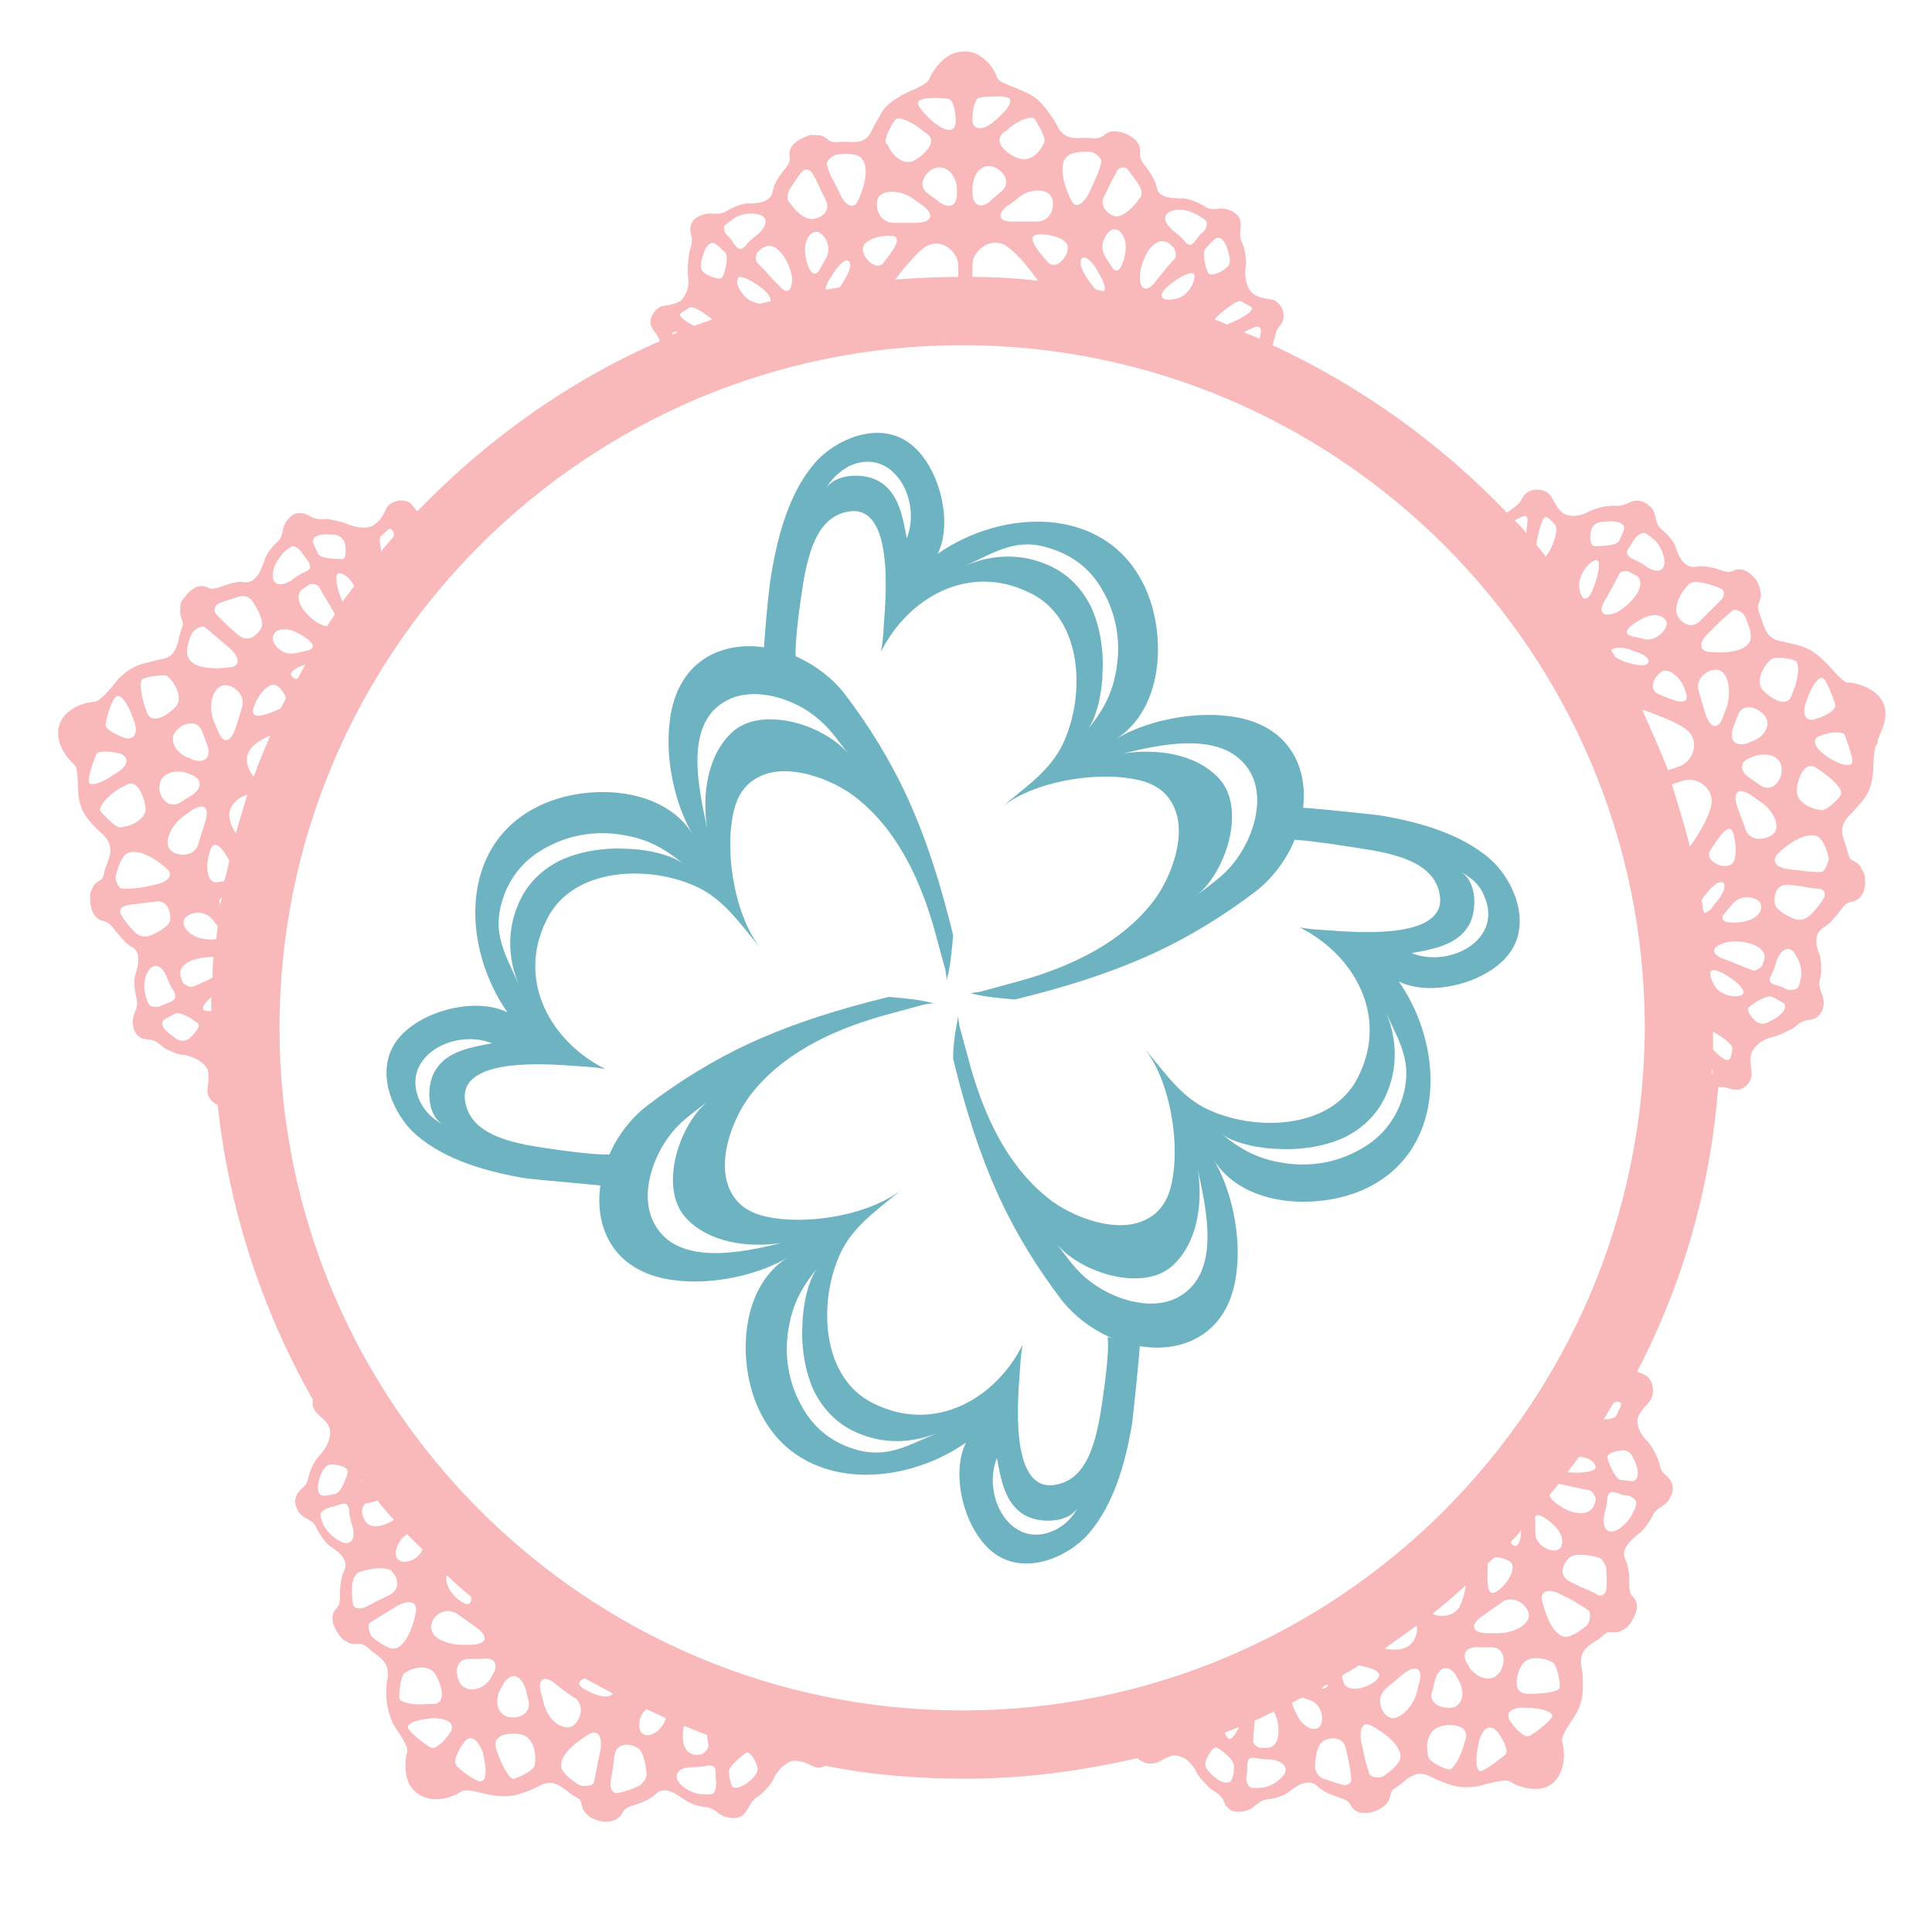 <?xml version="1.0" encoding="utf-8"?>
<!-- Generator: Adobe Illustrator 18.1.0, SVG Export Plug-In . SVG Version: 6.00 Build 0)  -->
<svg version="1.1" id="Layer_1" xmlns="http://www.w3.org/2000/svg" xmlns:xlink="http://www.w3.org/1999/xlink" x="0px" y="0px"
	 viewBox="0 0 150 150" enable-background="new 0 0 150 150" xml:space="preserve">
<g>
	<g>
		<g>
			<path fill="#6EB3C1" d="M107,66.1c1.9,0.4,4.5,1.1,4.8,3.5c0.4,3.2-5.9,2.8-7.7,2.7c-1.1-0.1-2.2-0.1-3.2-0.3
				c4.2,2.1,6.9,6.8,4.6,11.5c-2,4.3-8.3,4.4-12,2.5c-2.1-1.1-3.4-3.2-4.9-4.9c2.3,2.5,3.2,8.2,2.2,11.4c-0.5,1.5-1.5,2.2-2.7,2.5
				c-2.1,0.5-4.9-0.6-6.5-1.8c-3.3-2.5-5.1-6.4-6.2-10.2c-0.3-1.1-0.6-2.2-0.9-3.3c0-0.1-0.1-0.5-0.1-0.8C74.2,79.9,74,81,74,82.2
				c0.9,3.7,2,7.3,3.6,10.8c1.3,2.8,2.9,5.4,4.8,7.9c3.9,5,12.7,5.6,13.6-2.1c0.4-3.1-0.5-6.7-1.8-8.8c2.4,3.9,8.6,4,12.2,2.1
				c5.9-3.1,5.7-10.9,2.2-15.9c2.6,1.3,7.3,0,8.8-2.5c1.4-2.3,0.1-5.4-1.7-7c-2.3-2-5.6-2.9-8.6-3.4c-0.9-0.1-5.4-0.6-6.3-0.6
				c-0.2,0.8-0.1,1.6-0.4,2.5C101.6,65.2,106.5,66,107,66.1z M91.5,100.7c-2.2,1.2-5.3,0.1-7.1-1.4c-1-0.8-1.7-1.9-2.5-2.9
				c1.7,2.3,6.7,4,9.1,1.9c2-1.8,2.4-4.9,2-7.5C93.6,93.7,94.9,98.8,91.5,100.7z M108.9,85.2c-0.6,1.9-1.8,3.3-3.6,4.2
				c-1.7,0.9-3.7,1.2-5.6,0.9c-2-0.3-3.3-1-4.9-2.3c1,0.8,3.2,1.2,4.5,1.2c1.7,0.1,3.6-0.2,5.1-0.9c1.6-0.8,2.7-2,3.3-3.5
				c0.8-1.9,0.8-4.1-0.1-6.2C108.7,81,109.7,82.5,108.9,85.2z M115.2,69.5c1.6,3.4-2.6,5.7-5.6,4.5c1.6-0.3,3.5-0.6,4.4-2.1
				c0.7-1.1,0.7-3.5-0.6-4.2C114.2,68.1,114.9,68.7,115.2,69.5z"/>
		</g>
		<g>
			<path fill="#6EB3C1" d="M85.3,110.5c-0.4,1.9-1.1,4.5-3.5,4.8c-3.2,0.4-2.8-5.9-2.7-7.7c0.1-1.1,0.1-2.2,0.3-3.2
				c-2.1,4.2-6.8,6.9-11.5,4.6c-4.3-2-4.4-8.3-2.5-12c1.1-2.1,3.2-3.4,4.9-4.9c-2.5,2.3-8.2,3.2-11.4,2.2c-1.5-0.5-2.2-1.5-2.5-2.7
				c-0.5-2.1,0.6-4.9,1.8-6.5c2.5-3.3,6.4-5.1,10.2-6.2c1.1-0.3,2.2-0.6,3.3-0.9c0.1,0,0.5-0.1,0.8-0.1c-1.1-0.3-2.3-0.4-3.5-0.5
				c-3.7,0.9-7.3,2-10.8,3.6c-2.8,1.3-5.4,2.9-7.9,4.8c-5.1,3.9-5.6,12.7,2.1,13.6c3.1,0.4,6.7-0.5,8.8-1.8c-3.9,2.4-4,8.6-2.1,12.2
				c3.1,6,10.9,5.7,15.9,2.2c-1.3,2.6,0,7.3,2.5,8.8c2.3,1.4,5.4,0.1,7-1.7c2-2.3,2.9-5.6,3.4-8.6c0.1-0.9,0.6-5.4,0.6-6.3
				c-0.8-0.2-1.6-0.1-2.5-0.4C86.2,105.2,85.4,110.1,85.3,110.5z M50.8,95c-1.2-2.2-0.1-5.3,1.4-7.1c0.8-1,1.9-1.7,2.9-2.5
				c-2.3,1.7-4,6.7-1.9,9.1c1.8,2,4.9,2.4,7.5,2C57.8,97.2,52.6,98.4,50.8,95z M66.3,112.5c-1.9-0.6-3.3-1.8-4.2-3.6
				c-0.9-1.7-1.2-3.7-0.9-5.6c0.3-2,1-3.3,2.3-4.9c-0.8,1-1.2,3.2-1.2,4.5c-0.1,1.7,0.2,3.6,0.9,5.1c0.8,1.6,2,2.7,3.5,3.3
				c1.9,0.8,4.1,0.8,6.2-0.1C70.5,112.2,68.9,113.3,66.3,112.5z M81.9,118.8c-3.4,1.6-5.7-2.6-4.5-5.6c0.3,1.6,0.6,3.5,2.1,4.4
				c1.1,0.7,3.5,0.7,4.2-0.6C83.3,117.8,82.7,118.4,81.9,118.8z"/>
		</g>
		<g>
			<path fill="#6EB3C1" d="M40.9,88.9c-1.9-0.4-4.5-1.1-4.8-3.5c-0.4-3.2,5.9-2.8,7.7-2.7c1.1,0.1,2.2,0.1,3.2,0.3
				c-4.2-2.1-6.9-6.8-4.6-11.5c2-4.3,8.3-4.4,12-2.5c2.1,1.1,3.4,3.2,4.9,4.9c-2.3-2.5-3.2-8.2-2.2-11.4c0.5-1.5,1.5-2.2,2.7-2.5
				c2.1-0.5,4.9,0.6,6.5,1.8c3.3,2.5,5.1,6.4,6.2,10.2c0.3,1.1,0.6,2.2,0.9,3.3c0,0.1,0.1,0.5,0.1,0.8c0.3-1.1,0.4-2.3,0.5-3.5
				c-0.9-3.7-2-7.3-3.6-10.8c-1.3-2.8-2.9-5.4-4.8-7.9c-3.9-5-12.7-5.6-13.6,2.1c-0.4,3.1,0.5,6.7,1.8,8.8c-2.4-3.9-8.6-4-12.2-2.1
				c-6,3.1-5.7,10.9-2.2,15.9c-2.6-1.3-7.3,0-8.8,2.5c-1.4,2.3-0.1,5.4,1.7,7c2.3,2,5.6,2.9,8.6,3.4c0.9,0.1,5.4,0.5,6.3,0.6
				c0.2-0.8,0.1-1.6,0.4-2.5C46.3,89.8,41.4,89,40.9,88.9z M56.4,54.4c2.2-1.2,5.4-0.1,7.1,1.4c1,0.8,1.7,1.9,2.5,2.9
				c-1.7-2.3-6.7-4-9.1-1.9c-2,1.8-2.4,4.9-2,7.5C54.3,61.4,53,56.2,56.4,54.4z M39,69.9c0.6-1.9,1.8-3.3,3.6-4.2
				c1.7-0.9,3.7-1.2,5.6-0.9c2,0.3,3.3,1,4.9,2.3c-1-0.8-3.2-1.2-4.5-1.2c-1.7-0.1-3.6,0.2-5.1,0.9c-1.6,0.8-2.7,2-3.3,3.5
				c-0.8,1.9-0.8,4.1,0.1,6.2C39.2,74,38.2,72.5,39,69.9z M32.6,85.5c-1.6-3.4,2.6-5.7,5.6-4.5c-1.6,0.3-3.5,0.6-4.4,2.1
				c-0.7,1.1-0.7,3.5,0.6,4.2C33.6,86.9,33,86.3,32.6,85.5z"/>
		</g>
		<g>
			<path fill="#6EB3C1" d="M62.5,44.5c0.4-1.9,1.1-4.5,3.5-4.8c3.2-0.4,2.8,5.9,2.7,7.7c-0.1,1.1-0.1,2.2-0.3,3.2
				c2.1-4.2,6.8-6.9,11.5-4.6c4.3,2,4.4,8.3,2.5,12c-1.1,2.1-3.2,3.4-4.9,4.9c2.5-2.3,8.2-3.2,11.4-2.2c1.5,0.5,2.2,1.5,2.5,2.7
				c0.5,2.1-0.6,4.9-1.8,6.5c-2.5,3.3-6.4,5.1-10.2,6.2c-1.1,0.3-2.2,0.6-3.3,0.9c-0.1,0-0.5,0.1-0.8,0.1c1.1,0.3,2.3,0.4,3.5,0.5
				c3.7-0.9,7.3-2,10.8-3.6c2.8-1.3,5.4-2.9,7.9-4.8c5-3.9,5.6-12.7-2.1-13.6c-3.1-0.4-6.7,0.5-8.8,1.8c3.9-2.4,4-8.6,2.1-12.2
				c-3.1-6-10.9-5.7-15.9-2.2c1.3-2.6,0-7.3-2.5-8.8c-2.3-1.4-5.4-0.1-7,1.7c-2,2.3-2.9,5.6-3.4,8.6c-0.2,0.9-0.6,5.4-0.6,6.3
				c0.8,0.2,1.6,0.1,2.5,0.4C61.6,49.9,62.4,44.9,62.5,44.5z M97.1,60c1.2,2.2,0.1,5.3-1.4,7.1c-0.8,1-1.9,1.7-2.9,2.5
				c2.3-1.7,4-6.7,1.9-9.1c-1.8-2-4.9-2.4-7.5-2C90.1,57.8,95.2,56.6,97.1,60z M81.6,42.6c1.9,0.6,3.3,1.8,4.2,3.6
				c0.9,1.7,1.2,3.7,0.9,5.6c-0.3,2-1,3.3-2.3,4.9c0.8-1,1.2-3.2,1.2-4.5c0.1-1.7-0.2-3.6-0.9-5.1c-0.8-1.6-2-2.7-3.5-3.3
				c-1.9-0.8-4.1-0.8-6.2,0.1C77.4,42.8,79,41.7,81.6,42.6z M65.9,36.2c3.4-1.6,5.7,2.6,4.5,5.6c-0.3-1.6-0.6-3.5-2.1-4.4
				c-1.1-0.7-3.5-0.7-4.2,0.6C64.5,37.2,65.2,36.6,65.9,36.2z"/>
		</g>
	</g>
	<path fill="#F9B9BA" d="M146.3,54.8c-0.4-1.3-2.1-1.8-2.8-1.8c-0.5,0-1.3-1.2-1.9-1.7c-0.6-0.6-1.2-1-2-1.2
		c-0.8-0.2-0.8-0.2-1.2-0.3c-0.9-0.1-1.3-0.6-1.6-1.6c-0.1-0.4-0.3-0.7-0.3-1c-0.1-0.3,0.3-0.6,0.2-1.2c-0.1-0.5-0.1-0.5-0.3-0.9
		c-0.5-0.7-1.2-1.1-1.8-0.8c-0.4,0.2-0.6,0.1-1.2-0.1c-0.6-0.2-1.3-0.3-1.7-0.2c-0.7,0.1-1.2-0.3-1.6-1.5c-0.2-0.7-1.1-1.4-1.1-1.4
		c-0.6-0.5-0.3-1.1-0.8-1.7c-0.9-0.9-1.6-0.4-1.9-0.3c-0.6,0.3-1,0.1-1.4,0.2c-0.4,0-1.1,0.2-1.5,0.4c-0.9,0.5-1.7,0.4-2.1,0.1
		c-0.5-0.4-0.7-1.1-1-1.4c-0.4-0.5-1.4-0.5-1.8-0.1c-0.3,0.2-0.3,0.5-0.6,0.8c-0.3,0.3-0.5,0.4-0.9,0.7c-5.2-5.4-11.3-9.8-18.2-13
		c0.1-0.4,0.2-0.7,0.3-1.1c0.2-0.4,0.4-0.5,0.5-0.8c0.2-0.6-0.1-1.3-0.7-1.6c-0.3-0.1-1.1-0.1-1.6-0.5c-0.4-0.3-0.7-1-0.6-2
		c0.1-0.4,0-1.1-0.1-1.5c-0.1-0.4-0.4-0.7-0.3-1.4c0-0.3,0.3-1.2-0.9-1.6c-0.7-0.3-1.2,0.2-1.9-0.3c0,0-1-0.6-1.7-0.6
		c-1.3,0-1.9-0.2-2-0.9c-0.1-0.4-0.4-1-0.8-1.5c-0.4-0.5-0.5-0.7-0.5-1.2c0.1-0.7-0.5-1.2-1.3-1.5c-0.5-0.1-0.5-0.1-0.9-0.1
		c-0.5,0.1-0.7,0.5-1,0.5c-0.3,0.1-0.6,0-1.1,0c-1.1,0.1-1.7-0.1-2.1-0.9c-0.2-0.4-0.2-0.4-0.7-1.1c-0.5-0.7-1-1.2-1.7-1.5
		c-0.7-0.4-2.1-0.7-2.3-1.2c-0.2-0.7-1.2-2.1-2.6-2c-1.4,0-2.3,1.4-2.6,2C72.1,6.6,70.7,7,70,7.4c-0.7,0.4-1.3,0.8-1.7,1.6
		c-0.4,0.7-0.4,0.7-0.6,1.1c-0.4,0.9-1,1-2.1,0.9c-0.4,0-0.7,0.1-1,0c-0.3,0-0.5-0.5-1.1-0.5c-0.5,0-0.5-0.1-0.9,0.1
		c-0.8,0.3-1.4,0.8-1.3,1.5c0.1,0.4-0.1,0.7-0.5,1.2c-0.4,0.5-0.7,1-0.8,1.5c-0.1,0.7-0.7,1-1.9,1c-0.8,0-1.7,0.6-1.7,0.6
		c-0.7,0.4-1.2,0-1.9,0.3c-1.2,0.4-0.9,1.4-0.8,1.7c0.1,0.6-0.2,1-0.2,1.4c-0.1,0.4-0.1,1.1-0.1,1.5c0.2,1-0.2,1.7-0.5,2
		c-0.5,0.4-1.3,0.4-1.6,0.5c-0.6,0.3-1,1.1-0.7,1.6c0.1,0.3,0.4,0.5,0.5,0.8c0.1,0.1,0.1,0.2,0.1,0.3c-7.1,3.1-13.5,7.7-18.8,13.2
		c-0.2-0.2-0.3-0.4-0.5-0.6c-0.5-0.4-1.3-0.3-1.8,0.2c-0.2,0.3-0.4,1-1,1.4C28.8,41,28,41.1,27,40.7c-0.4-0.2-1.1-0.3-1.5-0.4
		c-0.4,0-0.9,0.1-1.4-0.2c-0.2-0.1-1.1-0.7-1.8,0.3c-0.5,0.6-0.2,1.2-0.8,1.7c0,0-0.8,0.7-1,1.5c-0.4,1.2-0.9,1.7-1.6,1.6
		c-0.4-0.1-1,0.1-1.6,0.3c-0.6,0.2-0.9,0.3-1.2,0.1c-0.6-0.3-1.3,0.1-1.8,0.8c-0.3,0.4-0.3,0.4-0.3,0.9c-0.1,0.5,0.2,0.8,0.2,1.2
		c-0.1,0.3-0.2,0.6-0.3,1c-0.2,1.1-0.6,1.6-1.5,1.7c-0.4,0.1-0.4,0.1-1.2,0.3c-0.8,0.2-1.4,0.6-2,1.2c-0.5,0.6-1.3,1.7-1.9,1.8
		c-0.7,0-2.3,0.5-2.7,1.8c-0.4,1.3,0.6,2.6,1.2,3.1C6.1,59.7,6,61,6.1,61.8c0.1,0.8,0.4,1.5,1,2.1c0.5,0.6,0.6,0.6,0.9,0.9
		c0.7,0.7,0.7,1.3,0.3,2.3c-0.2,0.4-0.2,0.7-0.3,1c-0.1,0.3-0.6,0.3-0.8,0.8c-0.2,0.4-0.2,0.4-0.2,0.9c0,0.9,0.4,1.6,1,1.7
		c0.4,0.1,0.6,0.3,1,0.8c0.4,0.5,0.8,1,1.2,1.2c0.6,0.3,0.7,1,0.3,2.2c-0.2,0.7,0.1,1.8,0.1,1.8c0.2,0.8-0.3,1.1-0.3,1.9
		c0.1,1.3,1,1.3,1.3,1.3c0.6,0.1,0.9,0.5,1.2,0.7c0.4,0.2,1,0.5,1.5,0.5c1,0.2,1.6,0.7,1.8,1.1c0.2,0.6,0,1.4,0,1.7
		c0,0.5,0.4,0.9,0.8,1.1c0.9,8.3,3.5,16,7.4,22.9c-0.1,0.3,0,0.6,0.2,0.9c0.2,0.3,0.9,0.7,1.1,1.3c0.1,0.4,0,1.2-0.7,2
		c-0.3,0.3-0.7,0.9-0.8,1.3c-0.2,0.4-0.1,0.9-0.6,1.3c-0.2,0.2-1,0.8-0.3,1.9c0.4,0.6,1.1,0.5,1.4,1.3c0,0,0.5,1,1.1,1.4
		c1.1,0.7,1.3,1.3,1,1.9c-0.2,0.4-0.3,1-0.3,1.7c0,0.6,0,0.9-0.3,1.2c-0.5,0.5-0.3,1.3,0.2,2c0.3,0.4,0.3,0.4,0.7,0.6
		c0.5,0.3,0.9,0,1.2,0.2c0.3,0.1,0.5,0.4,0.8,0.6c0.9,0.6,1.2,1.1,1.1,2c-0.1,0.4-0.1,0.4-0.1,1.3c0,0.8,0.2,1.5,0.5,2.2
		c0.4,0.7,1.3,1.8,1.1,2.3c-0.2,0.7-0.3,2.5,0.9,3.2c1.2,0.8,2.7,0.2,3.3-0.2c0.4-0.3,1.8,0.2,2.5,0.3c0.8,0.1,1.5,0.1,2.3-0.2
		c0.8-0.3,0.8-0.3,1.2-0.5c0.9-0.5,1.4-0.3,2.3,0.4c0.3,0.3,0.6,0.4,0.9,0.6c0.2,0.2,0.1,0.7,0.5,1.1c0.3,0.3,0.3,0.3,0.8,0.5
		c0.8,0.3,1.7,0.1,2-0.5c0.2-0.4,0.4-0.5,1.1-0.7c0.6-0.2,1.2-0.5,1.5-0.8c0.5-0.5,1.1-0.4,2.2,0.4c0.3,0.2,0.7,0.4,1.1,0.5
		c0.4,0.1,0.6,0.1,0.6,0.1c0.8,0.1,1,0.7,1.7,0.8c1.2,0.3,1.5-0.6,1.7-0.9c0.3-0.6,0.7-0.7,1-1c0.3-0.3,0.8-0.8,0.9-1.2
		c0.5-0.9,1.2-1.3,1.6-1.3c0.7,0,1.3,0.4,1.6,0.5c0.3,0.1,0.5,0,0.8-0.1c3.5,0.7,7.1,1,10.8,1c4.6,0,9.1-0.6,13.4-1.6
		c0.3,0.3,0.8,0.5,1.3,0.4c0.4,0,1-0.6,1.6-0.6c0.5,0,1.2,0.3,1.7,1.3c0.2,0.4,0.7,0.9,1,1.2c0.3,0.3,0.8,0.4,1.1,1
		c0.1,0.3,0.4,1.1,1.7,0.8c0.8-0.2,0.9-0.8,1.7-0.9c0,0,1.1-0.1,1.7-0.6c1-0.8,1.7-0.9,2.2-0.4c0.3,0.3,0.9,0.6,1.5,0.8
		c0.6,0.2,0.9,0.3,1.1,0.7c0.3,0.6,1.1,0.7,1.9,0.4c0.5-0.2,0.4-0.2,0.8-0.5c0.4-0.4,0.3-0.8,0.5-1.1c0.2-0.2,0.5-0.3,0.8-0.6
		c0.8-0.7,1.4-0.9,2.3-0.4c0.4,0.2,0.4,0.2,1.2,0.5c0.8,0.3,1.5,0.3,2.3,0.2c0.8-0.2,2.1-0.6,2.5-0.4c0.6,0.4,2.2,1,3.3,0.2
		c1.1-0.9,1-2.6,0.8-3.2c-0.2-0.5,0.7-1.6,1.1-2.3c0.4-0.7,0.5-1.4,0.5-2.2c0-0.8,0-0.8-0.1-1.3c-0.2-1,0.1-1.5,1.1-2.1
		c0.4-0.2,0.6-0.5,0.8-0.6c0.3-0.2,0.7,0.1,1.2-0.2c0.4-0.2,0.4-0.2,0.7-0.6c0.5-0.7,0.7-1.5,0.2-2c-0.3-0.3-0.3-0.6-0.3-1.2
		c0-0.7-0.1-1.3-0.3-1.7c-0.3-0.6,0-1.2,1-2c0.6-0.4,1.1-1.4,1.1-1.4c0.3-0.7,1-0.7,1.3-1.3c0.7-1.1-0.1-1.7-0.3-1.9
		c-0.5-0.4-0.4-0.9-0.6-1.3c-0.2-0.4-0.5-1-0.8-1.3c-0.7-0.7-0.9-1.5-0.7-1.9c0.2-0.6,0.9-1.1,1-1.4c0.3-0.6,0.1-1.5-0.4-1.8
		c-0.2-0.1-0.4-0.2-0.7-0.3c3.5-6.7,5.7-14.2,6.3-22.1c0.1,0,0.2,0,0.3,0c0.4,0,0.6,0.2,1,0.2c0.6,0.1,1.3-0.5,1.3-1.2
		c0-0.4-0.2-1.1,0-1.7c0.2-0.4,0.7-1,1.7-1.2c0.4-0.1,1-0.4,1.4-0.6c0.4-0.2,0.6-0.6,1.2-0.7c0.3,0,1.2-0.1,1.3-1.3
		c0-0.8-0.5-1.1-0.3-1.9c0,0,0.1-0.3,0.1-0.6c0-0.4,0-0.8-0.1-1.2c-0.5-1.2-0.3-1.8,0.3-2.2c0.4-0.2,0.8-0.7,1.2-1.2
		c0.4-0.5,0.5-0.7,1-0.8c0.7-0.1,1.1-0.9,1-1.7c0-0.5-0.1-0.5-0.3-0.9c-0.2-0.5-0.7-0.5-0.9-0.8c-0.1-0.3-0.2-0.6-0.3-1
		c-0.4-1-0.4-1.6,0.3-2.3c0.3-0.3,0.3-0.3,0.9-1c0.6-0.7,0.8-1.3,0.9-2.1c0.1-0.8,0-2.2,0.4-2.5C145.6,57.4,146.7,56.1,146.3,54.8z
		 M140.3,54.3L140.3,54.3c0.4-1.2,1-1.9,1.3-1.6c0.3,0.3,0.9,1.9,0.9,2.1c0,0.3-0.7,0.8-1.5,1C140.2,56.1,139.8,55.5,140.3,54.3z
		 M137.5,51.2c0,0,0.3-0.3,1.6,0c0.3,0.1,0.3,0.1,0.3,0.1c0.3,0.2,0.3,1.3-0.2,2.4l-0.1,0.3c-0.4,1.1-1.8,0.1-2.3-0.5
		C136.4,53,136.7,51.9,137.5,51.2z M132.3,70.9c-0.1-0.3-0.1-0.7-0.2-1c0.4-0.6,1-1.3,1.4-1.4c0.6-0.1,0.5,0.6-0.2,1.5l-0.2,0.2
		C132.9,70.6,132.6,70.8,132.3,70.9z M125.4,51c-0.1-0.2-0.2-0.3-0.3-0.5c0.1-0.2,0.6-0.3,1.4-0.1l0.2,0.1c1.1,0.3,1.6,0.8,1.1,1.1
		C127.4,51.8,125.9,51.4,125.4,51z M127.5,55.1c0,0,0.7,0.2,1.6,0.6c0.8,0.3,1.8,0.8,2.1,1.2c0.7,0.9,0.2,2.2-0.8,2.6l-0.9,0.3
		C128.9,58.2,128.2,56.7,127.5,55.1C127.5,55.1,127.5,55.1,127.5,55.1z M130.7,60.6c1-0.3,2.2,0.5,2.2,1.6c0,0.5-0.4,1.5-0.9,2.3
		c-0.3,0.5-0.6,1-0.8,1.2c-0.4-1.6-0.9-3.2-1.4-4.8L130.7,60.6z M134.1,54.8l-0.3,0.8c-0.4,1.1-1,1-1.4-0.2l-0.5-1.7
		c-0.4-1.2,1.1-2,1.7-1.6C134.2,52.4,134.4,53.7,134.1,54.8z M134.6,64.8L134.6,64.8c0.3,1.2,0.2,2.3-0.4,2.4
		c-0.6,0.2-1.9-0.4-1.4-1.2C133.4,65.1,134.3,63.6,134.6,64.8z M133.9,70.9l0.6-0.7c0.7-0.9,2.1-0.5,2.2,0c0.2,0.5-0.3,1.1-1.1,1.3
		C134.9,71.7,133.2,71.8,133.9,70.9z M135.5,64.3c0,0-0.6-1.6-0.6-1.6c-0.4-1.2,0-1.6,1-1l0.7,0.5c1,0.6,1.6,1.8,1.2,2.4
		C137.4,65.2,135.8,65.5,135.5,64.3z M136.7,61l-0.7-0.5c-1-0.6-1-1.4,0-1.7l0.2-0.1c1-0.3,2,0,2.1,0.8
		C138.5,60.4,137.7,61.6,136.7,61z M137.1,55.7c0.4,0.7-0.2,1.6-1.2,1.9l-0.2,0.1c-1,0.3-1.5-0.2-1.1-1.3l0.3-0.8
		C135.3,54.4,136.7,55,137.1,55.7z M134.5,47.4c0.3-0.2,0.9,0.2,1,0.5c0.6,1.3,0.4,1.8,0.4,1.8c-0.4,1.1-2.6,1-3.3,0.9
		c-0.7-0.1-0.7-0.8,0.1-1.5l0.7-0.7C133.8,48,134.2,47.7,134.5,47.4z M130.9,45.6c0.1-0.1,0.3-0.5,1-0.4c0.1,0,1.1,0.2,1.7,0.5
		c0.3,0.1,0.3,0.5,0.1,0.8c-0.3,0.3-0.6,0.6-1,1l-0.7,0.7c-0.8,0.8-1.6,0-1.8-0.5C130,47.2,130.3,46.3,130.9,45.6z M130.9,53.8
		L130.9,53.8c0.4,1.2-1.2,0.5-2.1,0.1c-1-0.4-0.2-1.6,0.3-1.8C129.6,51.9,130.6,52.6,130.9,53.8z M127.6,49.6l-0.9-0.2
		c-1.1-0.3,0.4-1.2,1.1-1.5c0.7-0.3,1.4-0.1,1.6,0.4C129.5,48.8,128.6,49.9,127.6,49.6z M126.8,42c0.2-0.3,0.4-0.5,0.7-0.6
		c0.3-0.1,0.5,0.2,0.8,0.4c0.3,0.2,0.7,0.7,0.9,1.5c0.2,1.1-0.6,1.3-1.5,0.6c-0.9-0.6-1-0.4-1.3-0.8C126.1,42.8,126.7,42.3,126.8,42
		z M126.5,44.4c0.5,0.3,0.6,0.3,0.6,0.3c0.9,0.9-0.8,2.5-1.7,2.9c-0.9,0.3-1.3,0-0.9-0.8c0.3-0.5,0.9-1.6,1.2-2.2
		C125.8,44.3,126.3,44.3,126.5,44.4z M123.6,41c0.2-0.4,0.6-0.5,1-0.5c0.9-0.1,1.6,0.1,1.5,0.6c-0.1,0.3-0.3,0.7-0.4,0.9
		c-0.2,0.4-1.5,0.4-1.9,0.4C123.4,42.4,123.4,41.4,123.6,41z M124,43.5c0.4,0.1-0.1,1.9-0.5,2.6c-0.4,0.7-0.8,0.4-0.9-0.6
		C122.6,44.4,123.6,43.4,124,43.5z M119.9,40.2c0.2-0.2,0.5,0.2,0.8,0.5c0.4,0.3-0.2,2-0.7,2.5c-0.2-0.3-0.5-0.6-0.7-0.9
		c0-0.1,0-0.1,0-0.2C119.5,41.1,119.7,40.4,119.9,40.2z M117.6,40.4l0.6-0.3c0.3-0.1,0.4,0,0.4,0.3c0,0.3-0.1,0.6-0.1,1
		C118.2,41,117.9,40.7,117.6,40.4C117.6,40.4,117.6,40.4,117.6,40.4z M97.9,25.7l-0.1,0.6c-0.4-0.2-0.8-0.3-1.2-0.5
		c0.3-0.2,0.6-0.3,0.8-0.4C97.7,25.3,97.9,25.4,97.9,25.7z M75.5,20.6c0-1.1,1.2-2,2.2-1.7c0.5,0.1,1.3,0.9,1.9,1.6
		c0.5,0.6,0.9,1.2,1,1.3c-1.7-0.2-3.4-0.3-5.1-0.3L75.5,20.6z M75.5,14.9v-0.2c0-1.1,0.6-1.9,1.4-1.8c0.8,0.1,1.8,1.2,0.8,2
		l-0.7,0.6C76.2,16.3,75.5,16,75.5,14.9z M83.9,20.3c0.1-0.6,0.7-0.3,1.3,0.7l0.1,0.2c0.4,0.7,0.6,1.2,0.4,1.4
		c-0.2,0-0.4-0.1-0.6-0.1C84.6,22,83.8,20.8,83.9,20.3z M90.4,22.5c0.5-0.6,2.1-1.6,2.3-1.2c0.2,0.4-0.4,1.7-1.4,1.9
		C90.3,23.4,89.9,23.1,90.4,22.5z M86.3,20.7l-0.5-0.8c-0.6-0.9,0.2-2.1,0.7-2.1c0.5,0,0.9,0.6,0.9,1.4C87.4,20,86.9,21.7,86.3,20.7
		z M96.4,23.4c0.4,0.3,0.9,0.4,0.8,0.6c-0.1,0.3-0.8,0.7-1.7,1.1c-0.1,0-0.2,0.1-0.2,0.1c-0.3-0.1-0.7-0.3-1-0.4
		C94.7,24.3,96.1,23.2,96.4,23.4z M94.4,18.5c0.4-0.2,0.8,0.3,1,1.2c0.1,0.4,0.2,0.8-0.2,1.1c-0.3,0.3-1.2,0.7-1.4,0.4
		c-0.2-0.4-0.5-1.6-0.2-1.9C93.8,19.1,94.1,18.7,94.4,18.5z M91.3,16.3c0.7-0.1,1.3,0.2,1.7,0.4c0.3,0.2,0.7,0.4,0.7,0.6
		c0,0.3-0.1,0.6-0.4,0.8c-0.3,0.2-0.6,1-1,0.9c-0.4-0.2-0.2-0.3-1.1-1C90.3,17.3,90.1,16.5,91.3,16.3z M90.6,18.8c0,0,0.1,0,0.5,0.4
		c0.1,0.1,0.3,0.6,0.1,0.9c-0.5,0.5-1.2,1.4-1.6,1.9c-0.6,0.7-1.1,0.5-1.1-0.5C88.5,20.4,89.4,18.3,90.6,18.8z M85.7,15.3l0.4-0.8
		c0.2-0.5,0.5-0.9,0.6-1.2c0.2-0.3,0.5-0.4,0.8-0.2c0.4,0.5,1,1.3,1,1.4c0.3,0.6,0,0.9-0.1,1c-0.5,0.7-1.2,1.3-1.7,1.3
		C86.3,16.8,85.3,16.2,85.7,15.3z M82.9,12.1c0,0,0.4-0.4,1.8-0.3c0.3,0,0.9,0.5,0.8,0.8C85.4,13,85.3,13.4,85,14l-0.4,0.9
		c-0.5,1-1.1,1.3-1.4,0.7C82.8,14.9,82,12.8,82.9,12.1z M82.9,19.3c0,0.6-0.9,1.8-1.6,1c-0.7-0.8-1.8-2.1-0.6-2.1l0,0
		C82,18.2,83,18.7,82.9,19.3z M81.5,15.1c0.5,0.5,0.3,2.1-1,2.1l-1.7,0c-1.2,0.1-1.5-0.5-0.6-1.2l0.7-0.5
		C79.7,14.7,81,14.6,81.5,15.1z M80.3,9.2c0,0,0,0,0.2,0.3c0.7,1.2,0.6,1.5,0.6,1.5c-0.4,1-1.3,1.6-2,1.3c-0.7-0.2-2.1-1.2-1.2-2
		l0.3-0.2C79,9.3,80.1,9,80.3,9.2z M76,7.6c0.3-0.1,1.9-0.2,2.3,0c0.4,0.2-0.1,1-1.1,1.8l0,0c-0.9,0.8-1.7,0.7-1.7-0.1
		C75.5,8.5,75.7,7.7,76,7.6z M74.4,21.5c-1.7,0-3.3,0.1-4.9,0.2c0.2-0.2,0.5-0.7,0.9-1.1c0.6-0.7,1.3-1.5,1.8-1.6
		c1-0.4,2.2,0.6,2.2,1.6L74.4,21.5z M58.7,23.5c-1-0.2-1.7-1.5-1.4-1.9c0.2-0.4,1.8,0.6,2.3,1.2c0.2,0.3,0.3,0.5,0.2,0.6
		c-0.2,0-0.3,0.1-0.5,0.1C59.1,23.6,58.9,23.6,58.7,23.5z M62.5,19.4c0-0.8,0.4-1.4,0.9-1.4c0.5,0,1.3,1.1,0.7,2.1L63.6,21
		C63,21.9,62.5,20.2,62.5,19.4z M64.6,21.4l0.1-0.2c0.6-0.9,1.2-1.3,1.3-0.7c0.1,0.4-0.4,1.2-0.8,1.8c-0.4,0.1-0.7,0.1-1.1,0.2
		C64.1,22.2,64.3,21.8,64.6,21.4z M74.3,15c0,1.1-0.7,1.3-1.6,0.5L72,15c-0.9-0.7,0-1.9,0.8-2c0.8-0.1,1.5,0.7,1.5,1.8L74.3,15z
		 M71.4,7.8c0.4-0.3,2-0.2,2.3-0.1c0.3,0.1,0.5,0.9,0.5,1.7c0,0.9-0.7,0.9-1.7,0.1l0,0C71.6,8.7,71,8,71.4,7.8z M69.3,9.6
		c0.2-0.3,0.2-0.3,0.2-0.3c0.2-0.3,1.3,0.1,2.2,0.9l0.3,0.2c0.9,0.7-0.5,1.8-1.1,2.1c-0.7,0.3-1.6-0.3-2-1.3
		C68.7,11.2,68.6,10.8,69.3,9.6z M68.3,15.2c0.5-0.5,1.8-0.4,2.7,0.3l0.7,0.5c0.9,0.7,0.6,1.3-0.6,1.3l-1.7,0
		C68.1,17.3,67.8,15.7,68.3,15.2z M69.1,18.3L69.1,18.3c1.2,0,0.1,1.3-0.5,2.1C68,21.1,67,20,67,19.4C66.9,18.8,67.9,18.3,69.1,18.3
		z M65,12c1.4-0.2,1.8,0.2,1.8,0.2c0.9,0.8,0.1,2.8-0.2,3.4c-0.3,0.7-1,0.4-1.4-0.6l-0.4-0.8c-0.3-0.5-0.5-1-0.6-1.4
		C64.1,12.5,64.7,12,65,12z M61.3,14.7c0.1-0.1,0.6-1,1-1.4c0.2-0.2,0.6-0.2,0.8,0.2c0.2,0.3,0.4,0.8,0.6,1.2l0.4,0.8
		c0.5,1-0.5,1.5-1.1,1.5c-0.5,0-1.2-0.5-1.7-1.3C61.2,15.7,61,15.3,61.3,14.7z M61.5,21.6c0,1-0.4,1.3-1,0.6
		c-0.4-0.4-1.2-1.3-1.7-1.8c-0.2-0.2-0.1-0.7,0-0.8c0.4-0.4,0.5-0.4,0.5-0.4C60.4,18.6,61.4,20.6,61.5,21.6z M56.9,17
		c0.3-0.2,0.9-0.5,1.7-0.4c1.2,0.1,1,1,0.1,1.7c-0.9,0.7-0.7,0.8-1.1,1c-0.4,0.2-0.7-0.6-1-0.9c-0.3-0.2-0.4-0.5-0.4-0.8
		C56.3,17.4,56.6,17.3,56.9,17z M54.5,20.1c0.2-0.9,0.6-1.4,1-1.2c0.3,0.2,0.6,0.5,0.8,0.7c0.3,0.3,0,1.5-0.2,1.9
		c-0.1,0.3-1,0-1.4-0.3C54.3,20.9,54.4,20.5,54.5,20.1z M53.5,23.9c0.3-0.2,1.2,0.4,1.8,0.9c-0.5,0.2-0.9,0.3-1.4,0.5
		c-0.6-0.3-1-0.6-1.1-0.8C52.7,24.3,53.1,24.2,53.5,23.9z M52.6,25.8L52.6,25.8c-0.1,0.1-0.3,0.1-0.4,0.2
		C52.2,25.8,52.3,25.7,52.6,25.8z M14.2,63.4l0.7-0.5c1-0.6,1.4-0.2,1,1l-0.5,1.6c-0.3,1.2-2,1-2.3,0.3
		C12.8,65.2,13.3,64.1,14.2,63.4z M12.4,60.9c0.1-0.8,1.1-1.2,2.1-0.9l0.2,0.1c1,0.3,1.1,1.1,0.1,1.7L14,62.3
		C13,62.9,12.2,61.7,12.4,60.9z M14.3,71.4c0.2-0.5,1.5-0.9,2.2,0l0.4,0.5c0,0.3-0.1,0.6-0.1,1c-0.4,0.1-1.1,0-1.4-0.1
		C14.6,72.5,14.1,71.9,14.3,71.4z M17.2,69.7c0,0.2-0.1,0.4-0.1,0.6C17,70,17,69.8,17.2,69.7z M19.7,60.3c-0.5-0.6-0.8-1.5-0.2-2.2
		c0.2-0.3,0.8-0.7,1.5-1C20.5,58.2,20.1,59.2,19.7,60.3z M19.2,61.7c-0.3,1-0.6,2-0.9,3c-0.3-0.5-0.5-1-0.5-1.4
		C17.8,62.5,18.5,61.9,19.2,61.7z M18.8,54.9l-0.5,1.6c-0.4,1.2-1,1.3-1.4,0.2L16.6,56c-0.4-1.1-0.2-2.3,0.5-2.7
		C17.7,52.9,19.1,53.7,18.8,54.9z M17.8,66.8c-0.1,0.5-0.2,1.1-0.4,1.6c-0.3,0.1-0.6,0.1-0.7,0.1c-0.6-0.1-0.8-1.2-0.4-2.4v0
		C16.6,65,17.3,65.9,17.8,66.8z M22.8,52.6c-0.5-0.2-0.1-0.7,0.9-1c-0.2,0.4-0.4,0.7-0.6,1.1C22.9,52.7,22.8,52.7,22.8,52.6z
		 M29.6,41.6c0.4-0.3,0.6-0.7,0.8-0.5c0.1,0.1,0.2,0.2,0.2,0.5c-0.3,0.4-0.7,0.8-1,1.2C29.5,42.2,29.4,41.8,29.6,41.6z M27.5,45.5
		c-0.3,0.4-0.6,0.8-0.9,1.2c-0.4-0.8-0.7-2.1-0.3-2.2C26.7,44.5,27.2,44.9,27.5,45.5z M25.7,41.5c0.4,0,0.8,0.1,1,0.5
		c0.2,0.4,0.2,1.4-0.1,1.4c-0.4,0-1.7,0-1.9-0.4c-0.1-0.2-0.3-0.6-0.4-0.9C24.2,41.7,24.8,41.4,25.7,41.5z M24.8,45.6
		c0.3,0.6,0.9,1.5,1.2,2.1c-0.2,0.3-0.4,0.6-0.6,0.9c-0.1,0-0.1,0-0.2,0c-1-0.3-2.6-1.9-1.8-2.8c0,0,0.1-0.1,0.6-0.4
		C24.1,45.3,24.6,45.3,24.8,45.6z M21.2,44.4c0.1-0.7,0.6-1.2,0.8-1.5c0.3-0.2,0.5-0.5,0.8-0.5c0.3,0.1,0.5,0.3,0.7,0.6
		c0.2,0.3,0.8,0.9,0.5,1.2c-0.3,0.3-0.4,0.1-1.3,0.8C21.9,45.6,21,45.5,21.2,44.4z M21.2,49.4c0.1-0.5,0.8-0.7,1.6-0.4
		c0.7,0.3,2.2,1.2,1.1,1.5L23,50.7C21.9,51,21,49.9,21.2,49.4z M21.4,53.2c0.3,0.1,0.7,0.6,0.8,1c-0.1,0.3-0.3,0.5-0.4,0.8
		c-0.9,0.4-2.5,1.1-2.1-0.1l0,0C20.1,53.8,20.9,53,21.4,53.2z M16.9,46.9c0.6-0.3,1.5-0.5,1.7-0.6c0.6-0.1,0.9,0.2,1,0.4
		c0.5,0.7,0.9,1.6,0.7,2c-0.2,0.5-1,1.3-1.8,0.6l-0.7-0.6c-0.4-0.4-0.7-0.7-1-1C16.6,47.5,16.6,47.1,16.9,46.9z M14.9,49.2
		c0.1-0.3,0.8-0.7,1-0.5c0.3,0.2,0.7,0.6,1.2,1l0.7,0.6c0.8,0.7,0.9,1.4,0.1,1.5c-0.7,0.1-2.9,0.3-3.3-0.8
		C14.6,51,14.3,50.5,14.9,49.2z M15.7,56.8l0.3,0.8c0.5,1.1,0,1.7-1,1.4l-0.2-0.1c-1-0.3-1.6-1.2-1.3-1.9
		C13.9,56.2,15.3,55.7,15.7,56.8z M11.1,52.7c0,0,0,0,0.3-0.1c1.3-0.3,1.6-0.1,1.6-0.1c0.8,0.7,1.1,1.8,0.7,2.3
		c-0.5,0.6-1.9,1.6-2.3,0.5L11.3,55C10.9,53.9,10.8,52.8,11.1,52.7z M9,54.1c0.3-0.3,0.9,0.4,1.3,1.6l0,0c0.5,1.1,0.2,1.8-0.6,1.6
		c-0.8-0.3-1.5-0.7-1.5-1C8.2,56,8.6,54.4,9,54.1z M6.9,60.7c-0.1-0.4,0.5-2,0.6-2.2c0.2-0.2,1-0.2,1.8,0c0.8,0.3,0.7,1-0.4,1.6l0,0
		C7.9,60.8,7,61.1,6.9,60.7z M8.1,63.3C7.8,63,7.8,63,7.8,63c-0.2-0.3,0.5-1.2,1.5-1.8L9.7,61c1-0.7,1.5,1,1.6,1.7
		c0.1,0.7-0.8,1.4-1.8,1.5C9.4,64.3,9,64.3,8.1,63.3z M9,68c0.3-1.4,0.8-1.7,0.8-1.7c1-0.6,2.7,0.7,3.2,1.2c0.5,0.5,0,1-1,1.2
		L11,68.9C10.4,69,9.9,69,9.5,69C9.2,69,8.9,68.3,9,68z M10.5,72.4c-0.1-0.1-0.8-0.8-1.1-1.4c-0.2-0.3,0-0.6,0.4-0.7
		c0.4-0.1,0.8-0.1,1.4-0.2L12,70c1.1-0.2,1.3,1,1.2,1.5c-0.1,0.4-0.9,0.9-1.7,1.2C11.4,72.7,10.9,72.8,10.5,72.4z M11.7,78.1
		c-0.2-0.1-0.3-0.5-0.4-0.8c-0.1-0.4-0.2-1,0.1-1.7c0.5-1,1.2-0.7,1.6,0.4c0.4,1,0.6,0.9,0.6,1.4c0,0.4-0.8,0.5-1.1,0.7
		C12.3,78.2,11.9,78.2,11.7,78.1z M14.6,80.7c-0.4,0.2-0.8,0.1-1.1-0.2c-0.8-0.5-1.1-1-0.8-1.3c0.3-0.2,0.7-0.4,0.9-0.5
		c0.4-0.2,1.5,0.5,1.8,0.8C15.6,79.7,15,80.4,14.6,80.7z M15,76.6c-0.3,0.1-0.7-0.2-0.8-0.3C14,75.8,14,75.7,14,75.7
		c-0.1-1.1,1.5-1.4,2.6-1.4c-0.1,0.5-0.1,1.1-0.1,1.6C16,76.2,15.4,76.4,15,76.6z M15.8,78.4c-0.2-0.2,0.2-0.6,0.6-1
		c0,0.4,0,0.7,0,1.1C16.1,78.5,15.9,78.5,15.8,78.4z M55,135.5c0,0.4-0.4,0.6-0.5,0.7c-0.6,0.1-0.7,0-0.7,0
		c-0.8-0.2-0.9-1.2-0.7-2.2c0.6,0.2,1.2,0.5,1.8,0.7C54.9,135,55,135.3,55,135.5z M39.2,133.2c-0.7-0.4-0.8-1.4-0.2-2.3l0.1-0.2
		c0.6-0.9,1.3-0.7,1.7,0.4l0.2,0.8C41.4,133.2,39.9,133.6,39.2,133.2z M28.5,116.7c0.2,0,0.5-0.1,0.8-0.2c0.4,0.5,0.8,1,1.3,1.5
		c-0.8,0.5-1.9,0.8-2.3,0c0,0-0.1-0.1-0.2-0.6C28.1,117.2,28.2,116.7,28.5,116.7z M31.1,119.6c0.1-0.2,0.3-0.3,0.5-0.5
		c0.4,0.4,0.8,0.8,1.2,1.2c-0.3,0.8-1.3,1.1-1.7,0.9C30.6,121,30.6,120.3,31.1,119.6z M35.5,125.3l1.4,1c1,0.7,1,1.3-0.2,1.4l-0.8,0
		c-1.2,0-2.3-0.5-2.4-1.2C33.3,125.7,34.4,124.6,35.5,125.3z M35.9,124.4L35.9,124.4c-1-0.6-1.4-1.6-1.2-2.1
		c0.6,0.6,1.3,1.2,1.9,1.7C36.6,124.5,36.4,124.7,35.9,124.4z M28.1,115c-0.1-0.1-0.1-0.1-0.1-0.2C28,114.9,28.1,114.9,28.1,115z
		 M24.9,114.5c0.2-0.4,0.4-0.8,0.8-0.8c0.5,0,1.4,0.2,1.3,0.6c-0.1,0.4-0.5,1.6-1,1.7c-0.2,0-0.7,0.2-1,0.1
		C24.6,116,24.6,115.3,24.9,114.5z M26.3,119.6c-0.7-0.4-1-0.9-1.2-1.2c-0.1-0.4-0.3-0.7-0.2-0.9c0.1-0.2,0.4-0.4,0.8-0.5
		c0.4,0,1.1-0.5,1.3-0.1c0.2,0.4,0,0.4,0.3,1.4C27.7,119.4,27.3,120.2,26.3,119.6z M27.4,124.5c-0.1-0.6-0.1-1.6,0-1.7
		c0.1-0.6,0.5-0.8,0.7-0.8c0.9-0.3,1.8-0.3,2.2-0.1c0.4,0.3,1,1.3,0,1.9l-0.8,0.4c-0.5,0.2-0.9,0.5-1.2,0.6
		C27.8,125,27.4,124.8,27.4,124.5z M28.9,127.1c-0.2-0.2-0.4-0.9-0.2-1.1c0.3-0.2,0.8-0.5,1.3-0.8l0.8-0.5c0.9-0.5,1.6-0.4,1.5,0.4
		c-0.1,0.7-0.7,2.9-1.8,2.9C30.5,128,30,128,28.9,127.1z M31,131.8c0,0,0,0,0-0.3c0.1-1.4,0.4-1.6,0.4-1.6c0.9-0.6,2-0.6,2.4,0.1
		c0.4,0.6,1,2.3-0.2,2.3l-0.4,0C32.1,132.4,31,132.2,31,131.8z M34.9,134.6c-0.5,0.7-1.1,1.2-1.4,1.1c-0.3-0.1-1.6-1.1-1.8-1.5
		c-0.2-0.4,0.7-0.7,1.9-0.8l0,0C34.9,133.4,35.4,133.9,34.9,134.6z M37.3,138.3c-0.4,0-1.8-1-1.9-1.3c-0.2-0.2,0.1-1,0.6-1.7
		c0.5-0.7,1.1-0.3,1.5,0.8l0,0C37.8,137.4,37.8,138.3,37.3,138.3z M38.2,130.1l-0.1,0.2c-0.6,0.9-1.6,1.1-2.2,0.6
		c-0.6-0.6-0.7-2.1,0.5-2.1l0.9,0C38.4,128.6,38.8,129.2,38.2,130.1z M41.5,137.1c0,0-0.1,0.4-1.3,0.9c-0.3,0.1-0.3,0.1-0.3,0.1
		c-0.3,0.1-0.9-0.9-1.3-2.1l-0.1-0.3c-0.3-1.2,1.4-1.2,2.1-1C41.4,135,41.7,136.1,41.5,137.1z M42.2,132.2l-0.2-0.8
		c-0.3-1.1,0.3-1.4,1.2-0.6c0,0,1.4,1.1,1.4,1c1,0.7,0.3,2.2-0.4,2.3C43.4,134.2,42.5,133.4,42.2,132.2z M46.6,136l-0.2,0.9
		c-0.1,0.6-0.2,1.1-0.3,1.5c-0.1,0.3-0.9,0.3-1.1,0.2c-1.2-0.7-1.4-1.3-1.4-1.3c-0.3-1.1,1.5-2.3,2.2-2.7
		C46.5,134.3,46.8,134.9,46.6,136z M45.3,131.1L45.3,131.1c-0.5-0.3-0.4-0.6,0.1-0.8c0.7,0.4,1.5,0.8,2.2,1.2
		C47.2,131.9,46.3,131.7,45.3,131.1z M49.7,138.6c-0.1,0.1-1.1,0.5-1.7,0.6c-0.3,0.1-0.6-0.2-0.6-0.6c0-0.4,0.1-0.8,0.2-1.4l0.1-0.9
		c0.2-1.1,1.3-0.9,1.8-0.6c0.4,0.2,0.6,1.1,0.7,2C50.2,137.8,50.2,138.2,49.7,138.6z M51.4,134c-0.4,0.6-1.1,0.9-1.5,0.6
		c-0.4-0.2-0.4-1.4,0.3-1.9c0.5,0.2,1,0.5,1.5,0.7C51.6,133.7,51.5,133.9,51.4,134z M55.4,139.2c-0.2,0.2-0.5,0.1-0.9,0.1
		c-0.4,0-1-0.2-1.6-0.7c-0.8-0.8-0.2-1.4,0.9-1.4c1.1,0,1-0.2,1.5-0.1c0.4,0.1,0.2,0.9,0.3,1.2C55.6,138.6,55.6,139,55.4,139.2z
		 M58.3,138.2c-0.7,0.6-1.4,0.8-1.5,0.4c-0.1-0.3-0.2-0.7-0.2-1c-0.1-0.4,0.9-1.2,1.3-1.5c0.3-0.2,0.8,0.6,0.9,1.1
		C58.9,137.6,58.6,137.9,58.3,138.2z M56.7,135.3C56.8,135.4,56.8,135.4,56.7,135.3C56.8,135.4,56.8,135.4,56.7,135.3z M123.9,113.9
		c0,0.4-1.3,0.5-2.2,0.4c0.3-0.4,0.6-0.8,0.9-1.2C123.3,113.1,123.8,113.5,123.9,113.9z M116.1,120.9c0.4,0,1,0.2,1.2,0.4
		c0.4,0.4-0.1,1.5-1,2.2l0,0c-1,0.7-0.8-0.9-0.8-2c0,0,0,0,0-0.1C115.6,121.3,115.8,121.1,116.1,120.9z M115.2,125.4l1.4-1
		c1-0.7,2.2,0.4,2.1,1.1c-0.1,0.7-1.2,1.3-2.4,1.3l-0.8,0C114.2,126.8,114.1,126.1,115.2,125.4z M117.4,119.9
		c-0.1-0.1-0.1-0.1-0.1-0.2c0.3-0.3,0.6-0.6,0.8-0.9C118.1,119.7,117.8,120.3,117.4,119.9z M120.9,118.7c0.5,0.6,0.5,1.4,0.1,1.6
		c-0.4,0.3-1.8-0.2-1.8-1.3l0-0.9C119,117,120.4,118.1,120.9,118.7z M120.4,116.3c0-0.1-0.1-0.1-0.1-0.2c0.2-0.3,0.5-0.6,0.7-0.9
		c0.6,0.1,1.7,0.4,2.4,0.5c0.3,0.1,0.5,0.6,0.5,0.7c-0.1,0.5-0.2,0.6-0.2,0.6C123,118.1,121,117.1,120.4,116.3z M111.2,131.3
		l0.2-0.8c0.3-1.1,1-1.3,1.6-0.5l0.1,0.2c0.6,0.9,0.6,1.9-0.1,2.3C112.3,132.8,110.8,132.4,111.2,131.3z M113.3,124.8
		c-0.5,0.7-1.4,0.8-2.1,0.5c0.9-0.7,1.7-1.4,2.6-2.2C113.7,123.8,113.5,124.4,113.3,124.8z M110,126.2c0.1,0.8-0.3,1.6-1.1,1.8
		c-0.3,0.1-0.9,0.1-1.4,0C108.3,127.4,109.2,126.8,110,126.2z M98.5,135.7c0,0-0.1,0-0.7,0c-0.1,0-0.6-0.3-0.5-0.6
		c0-0.4,0.1-1,0.1-1.5c0.5-0.2,1-0.5,1.5-0.7C99.4,133.8,99.5,135.5,98.5,135.7z M103.1,130.8c0,0.2-0.2,0.3-0.5,0.3
		C102.8,130.9,102.9,130.8,103.1,130.8z M95.6,138.2c-0.2,0.4-0.9,0.2-1.5-0.4c-0.3-0.3-0.6-0.6-0.5-1c0.1-0.4,0.6-1.3,0.9-1.1
		c0.4,0.2,1.4,1,1.3,1.5C95.8,137.5,95.8,137.9,95.6,138.2z M95.4,135c-0.1-0.1-0.3-0.3-0.3-0.5c0.4-0.1,0.7-0.3,1.1-0.4
		C95.9,134.7,95.6,135.1,95.4,135z M99.4,138.1c-0.5,0.5-1.2,0.7-1.5,0.7c-0.4,0-0.7,0.1-0.9-0.1c-0.2-0.2-0.3-0.5-0.2-0.9
		c0.1-0.4-0.1-1.2,0.3-1.3c0.4-0.1,0.4,0.1,1.5,0.1C99.6,136.7,100.3,137.3,99.4,138.1z M100.9,133.5c-0.2-0.3-0.5-0.9-0.6-1.3
		c0.3-0.1,0.5-0.3,0.8-0.4l0.6,0.2c1.1,0.4,1.1,1.8,0.7,2.1C102.1,134.4,101.4,134.2,100.9,133.5z M104.4,138.6
		c-0.6-0.1-1.5-0.5-1.7-0.5c-0.5-0.3-0.6-0.7-0.6-0.9c0-0.9,0.2-1.7,0.6-2c0.4-0.3,1.6-0.5,1.8,0.6l0.2,0.9c0.1,0.5,0.2,1,0.2,1.4
		C105,138.3,104.7,138.6,104.4,138.6z M104.4,130.8c-0.1-0.2-0.2-0.5-0.2-0.7c0.4-0.3,0.9-0.5,1.3-0.8c1,0.2,2.1,0.5,1.3,1.2l0,0
		C105.9,131.2,104.8,131.3,104.4,130.8z M108.7,136.6c0,0-0.1,0.5-1.3,1.3c-0.3,0.2-1,0.1-1.1-0.2c-0.1-0.4-0.3-0.9-0.4-1.5
		l-0.2-0.9c-0.2-1.1,0.1-1.7,0.8-1.3C107.1,134.3,109,135.5,108.7,136.6z M110.2,130.6l-0.2,0.8c-0.3,1.1-1.2,2-1.9,2
		c-0.8-0.1-1.4-1.5-0.5-2.3l1.3-1.1C109.9,129.2,110.5,129.5,110.2,130.6z M113.8,135l-0.1,0.3c-0.3,1.2-0.9,2.1-1.2,2.1
		c0,0,0,0-0.3-0.1c-1.3-0.5-1.3-0.9-1.3-0.9c-0.3-1.1,0.1-2.1,0.8-2.3C112.3,133.8,114.1,133.8,113.8,135z M114.1,129.5l-0.1-0.2
		c-0.6-0.9-0.2-1.5,0.9-1.4l0.9,0c1.2,0,1.1,1.5,0.5,2.1C115.7,130.6,114.7,130.3,114.1,129.5z M116.9,136.2
		c-0.2,0.2-1.5,1.2-1.9,1.3c-0.4,0.1-0.5-0.9-0.2-2.1l0-0.1c0.3-1.2,0.9-1.5,1.5-0.8C116.8,135.2,117.1,135.9,116.9,136.2z
		 M120.5,133.3c-0.2,0.4-1.5,1.4-1.8,1.5c-0.3,0.1-0.9-0.4-1.4-1.1c-0.5-0.7,0-1.2,1.2-1.1l0.1,0C119.8,132.6,120.7,133,120.5,133.3
		z M118.9,131.5l-0.4,0c-1.2-0.1-0.7-1.7-0.3-2.3c0.4-0.6,1.5-0.6,2.4-0.1c0,0,0.3,0.2,0.5,1.6c0,0.3,0,0.3,0,0.3
		C121.1,131.3,120.1,131.5,118.9,131.5z M123.2,126.2c-1.1,0.9-1.6,0.9-1.6,0.9c-1.2-0.1-1.7-2.2-1.9-2.9c-0.1-0.7,0.6-0.9,1.5-0.4
		l0.8,0.4c0.5,0.3,1,0.6,1.3,0.8C123.6,125.2,123.4,126,123.2,126.2z M124.7,123.5c-0.1,0.3-0.4,0.5-0.7,0.3
		c-0.3-0.2-0.8-0.4-1.3-0.6l-0.8-0.4c-1-0.5-0.5-1.5,0-1.9c0.4-0.3,1.3-0.2,2.1,0c0.2,0,0.5,0.2,0.7,0.8
		C124.7,121.9,124.8,122.9,124.7,123.5z M126.8,117.4c-0.1,0.3-0.5,0.9-1.1,1.3c-1,0.6-1.4-0.2-1.1-1.3c0.3-1.1,0.1-1.1,0.3-1.4
		c0.2-0.4,1,0.1,1.3,0.1c0.4,0,0.6,0.2,0.8,0.4C127.1,116.7,127,117,126.8,117.4z M126.9,113.4c0.4,0.8,0.3,1.5-0.1,1.6
		c-0.3,0-0.8-0.1-1-0.1c-0.4-0.1-0.9-1.3-1-1.7c-0.1-0.4,0.8-0.6,1.3-0.6C126.6,112.7,126.7,113,126.9,113.4z M125.8,108.9
		c0.2,0.1-0.1,0.5-0.3,1c-0.1,0.2-0.5,0.3-1,0.3c0.3-0.4,0.5-0.9,0.8-1.3C125.5,108.8,125.7,108.8,125.8,108.9z M74.7,132.8
		c-29.2,0-53-23.8-53-53c0-29.2,23.8-53,53-53s53,23.8,53,53C127.6,109.1,103.9,132.8,74.7,132.8z M132.9,83.4c0-0.1,0-0.3,0-0.4
		C133,83.1,133,83.3,132.9,83.4z M134.1,82.3c-0.2,0-0.6-0.3-1.1-0.8c0-0.5,0-1,0-1.4c0.7,0.4,1.6,1,1.5,1.4
		C134.4,81.9,134.4,82.3,134.1,82.3z M135.3,77.2c-0.3,0.3-1.7,0.2-2.2-0.7c-0.5-0.9-0.4-1.4,0.3-1.1
		C134.2,75.7,135.7,76.8,135.3,77.2z M133.7,74.4c-0.9-0.4-0.8-0.9,0.2-1.2c0.9-0.3,3.2,0,3.1,1.2c0,0,0,0.1-0.2,0.6
		c-0.1,0.1-0.5,0.5-0.8,0.3C135.4,75.1,134.3,74.6,133.7,74.4z M137.6,79.2c-0.4,0.2-0.7,0.4-1.1,0.2c-0.4-0.2-1-1-0.7-1.2
		c0.3-0.3,1.4-1,1.8-0.8c0.2,0.1,0.6,0.3,0.9,0.5C138.8,78.2,138.4,78.8,137.6,79.2z M139.8,76c-0.1,0.4-0.1,0.7-0.4,0.8
		c-0.3,0.1-0.6,0.1-0.9-0.1c-0.3-0.2-1.1-0.2-1.1-0.6c0-0.4,0.2-0.3,0.5-1.4c0.3-1,1.1-1.5,1.6-0.4C139.9,75,139.9,75.6,139.8,76z
		 M141.6,69.7c-0.3,0.6-1,1.3-1.1,1.4c-0.5,0.4-0.9,0.3-1,0.3c-0.9-0.3-1.6-0.8-1.7-1.2c-0.1-0.5,0-1.6,1.1-1.5l0.9,0.1
		c0.5,0.1,1,0.2,1.4,0.2C141.6,69,141.8,69.4,141.6,69.7z M141.4,67.7c-0.4,0-0.9,0-1.5-0.1l-0.9-0.1c-1.1-0.1-1.5-0.6-1-1.2
		c0.5-0.5,2.2-1.9,3.2-1.3c0,0,0.5,0.3,0.8,1.7C141.9,67,141.7,67.7,141.4,67.7z M142.8,61.9c-0.9,1-1.3,1-1.3,1
		c-1.1-0.1-2-0.7-2-1.5c0-0.7,0.5-2.4,1.5-1.8l0.3,0.2c1,0.7,1.8,1.5,1.6,1.8C143,61.6,143,61.6,142.8,61.9z M143.8,59.2
		c-0.1,0.4-1,0.2-2-0.5l0,0c-1-0.7-1.2-1.4-0.4-1.6c0.8-0.3,1.6-0.3,1.8-0.1C143.3,57.3,143.9,58.8,143.8,59.2z"/>
</g>
</svg>
